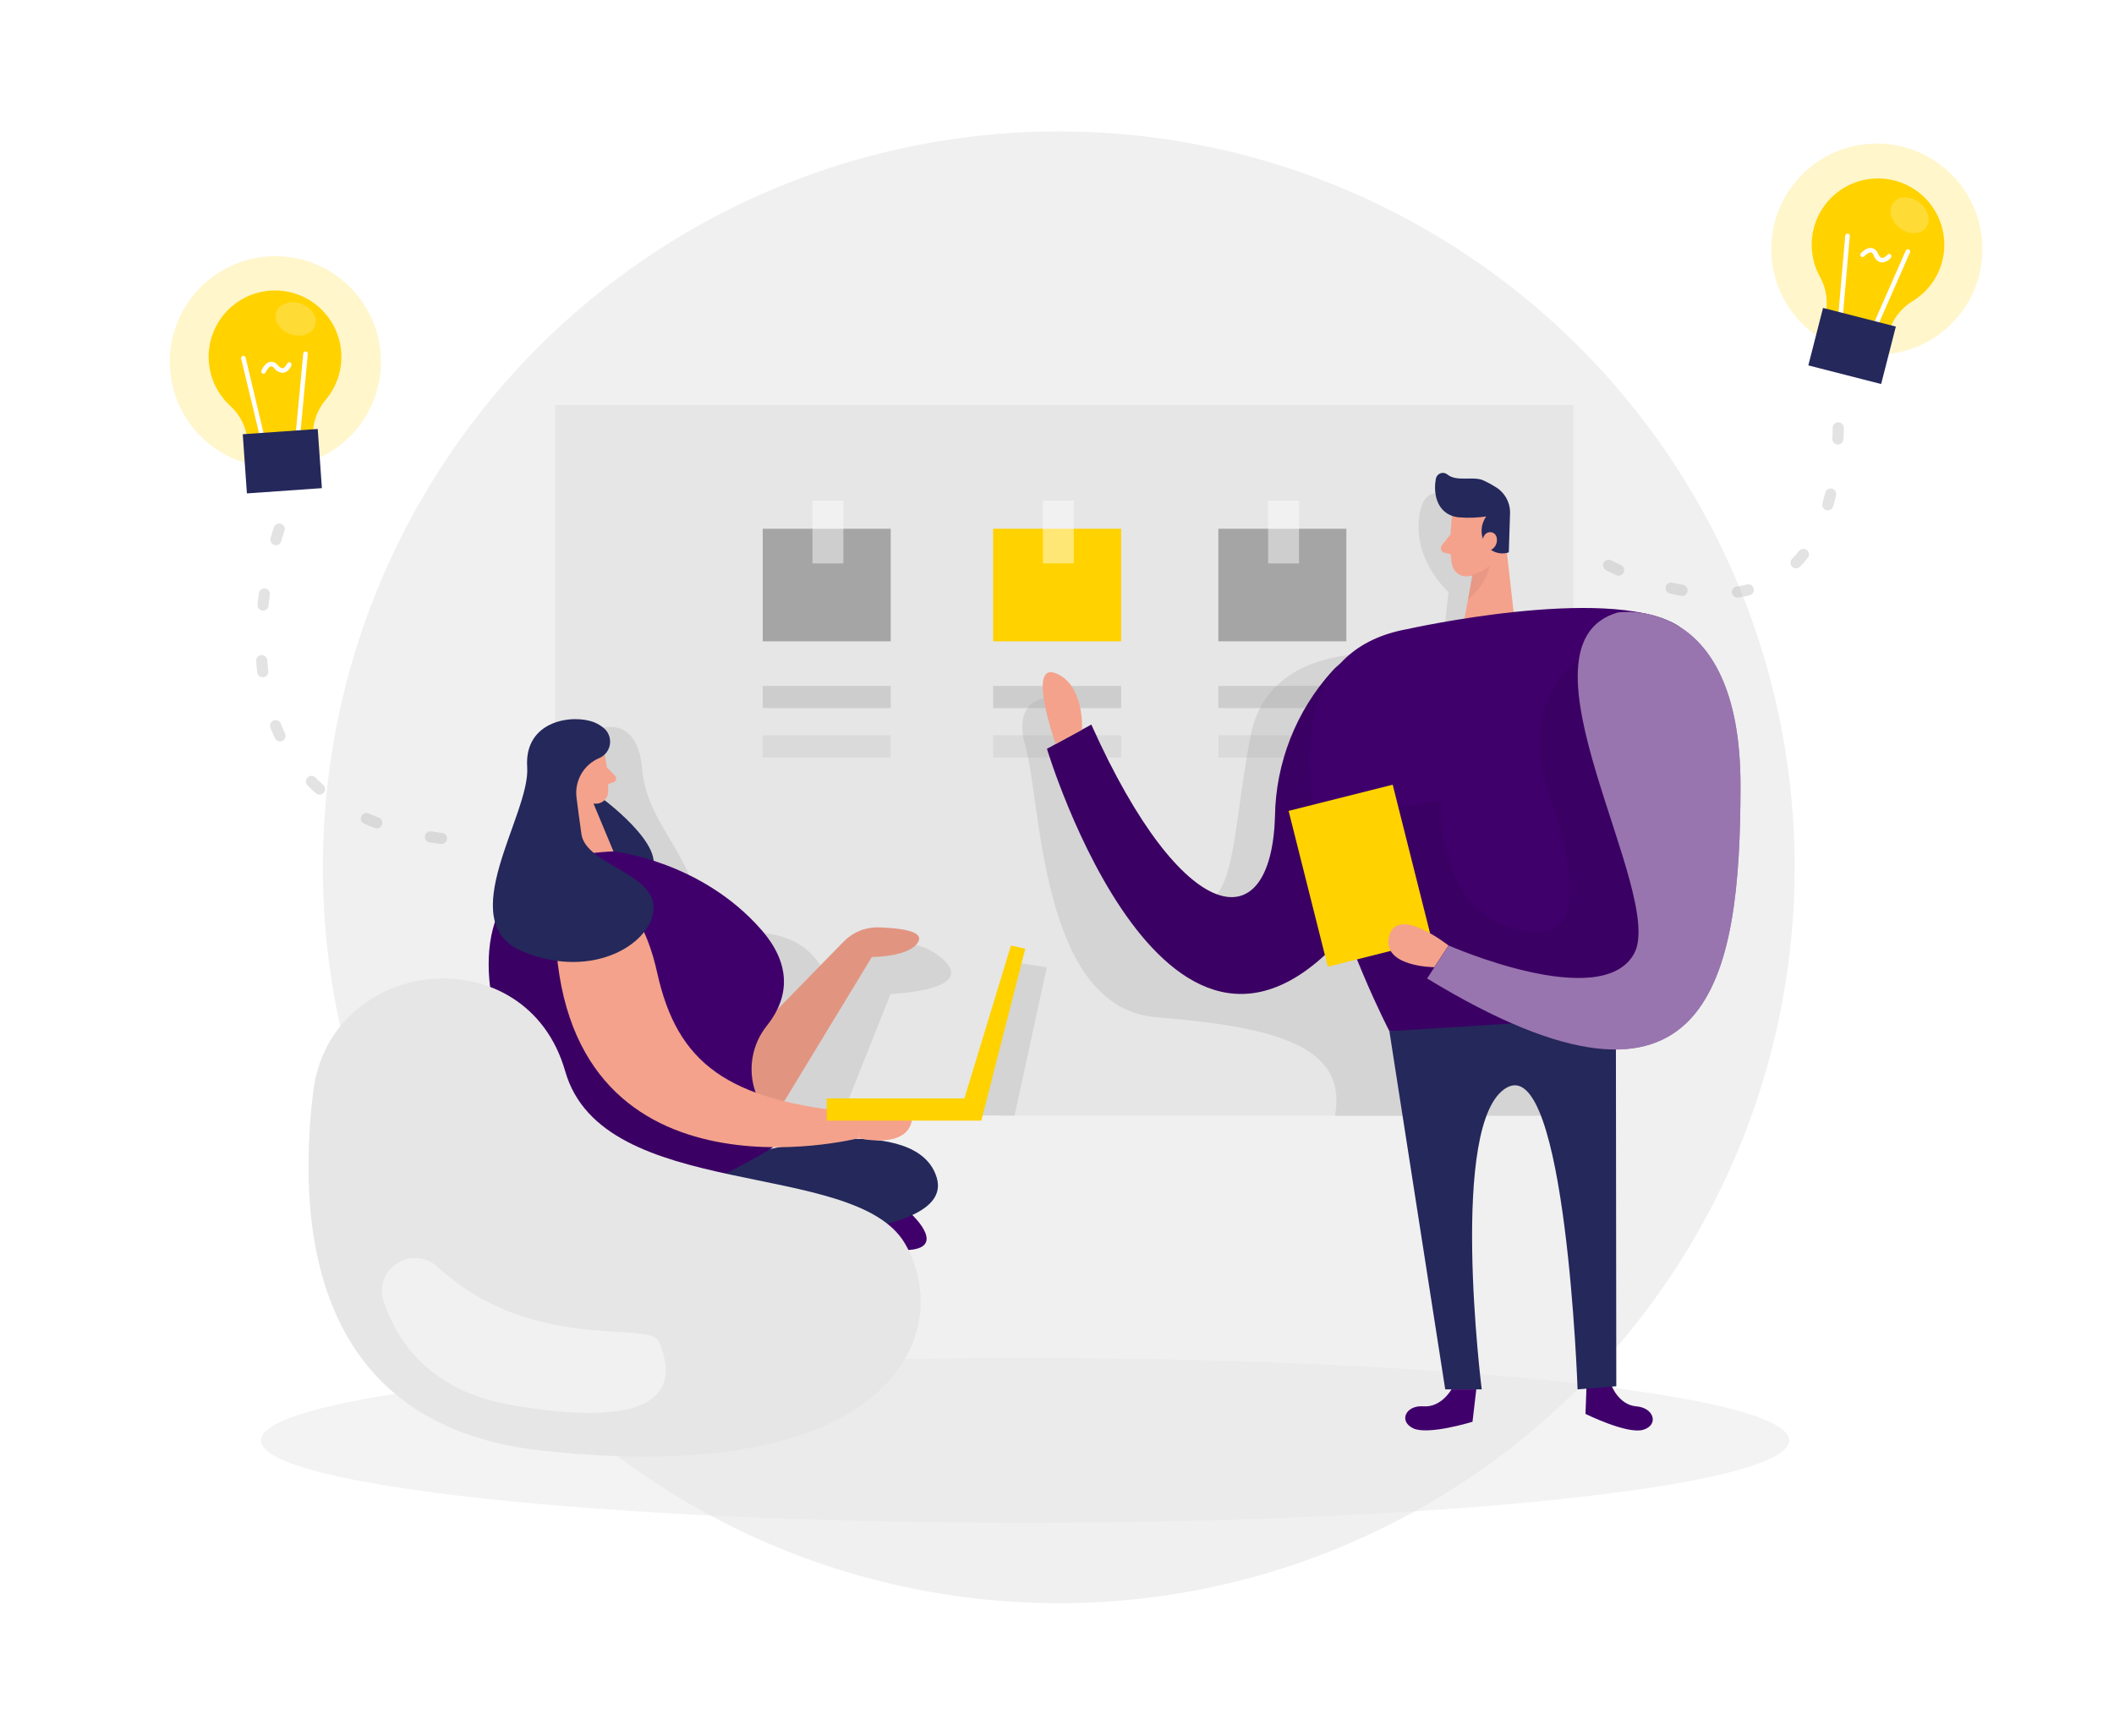 <svg width="380" height="312" viewBox="0 0 380 312" fill="none" xmlns="http://www.w3.org/2000/svg">
<g filter="url(#filter0_d)">
<circle cx="190.317" cy="151.902" r="132.279" fill="#E6E6E6" fill-opacity="0.6"/>
</g>
<path opacity="0.2" d="M49.499 83.998C59.978 83.998 68.472 75.503 68.472 65.024C68.472 54.544 59.978 46.05 49.499 46.05C39.02 46.05 30.525 54.544 30.525 65.024C30.525 75.503 39.02 83.998 49.499 83.998Z" fill="#FFD200"/>
<path d="M282.829 72.816H99.793V200.549H282.829V72.816Z" fill="#E6E6E6"/>
<path opacity="0.08" d="M257.994 88.694C257.994 88.694 254.927 88.41 255.002 95.047C255.078 101.684 260.38 106.456 260.38 106.456L259.026 118.49C259.026 118.49 228.842 111.568 224.818 132.209C220.794 152.849 222.735 167.856 209.433 160.897C196.13 153.938 190.071 125.325 190.071 125.325C190.071 125.325 181.502 124.312 184.342 134.207C187.183 144.101 186.946 181.121 207.776 182.844C228.606 184.567 242.334 187.72 239.967 200.577H284.741V154.364L267.699 105.13L265.834 92.254L257.994 88.694Z" fill="black"/>
<path opacity="0.08" d="M108.466 130.817C108.466 130.817 114.639 128.923 115.434 138.23C116.229 147.537 123.406 152.565 125.536 162.402C127.667 172.24 142.096 161.739 148.828 175.885C148.828 175.885 160.123 165.318 168.607 171.7C177.09 178.081 160.085 178.668 160.085 178.668L152.606 197.443L174.931 197.737L182.099 172.931L188.168 173.878L182.364 200.558L117.46 199.46L108.437 158.378L103.627 143.381L108.466 130.817Z" fill="black"/>
<path d="M137.372 203.891L156.715 172.031C156.715 172.031 163.939 172.031 165.141 169.106C165.889 167.278 161.402 166.805 157.927 166.701C156.758 166.67 155.596 166.882 154.514 167.324C153.432 167.766 152.453 168.427 151.64 169.267L127.828 193.666C127.828 193.666 123.16 208.256 137.372 203.891Z" fill="#F4A28C"/>
<path opacity="0.08" d="M137.372 203.891L156.715 172.031C156.715 172.031 163.939 172.031 165.141 169.106C165.889 167.278 161.402 166.805 157.927 166.701C156.758 166.67 155.596 166.882 154.514 167.324C153.432 167.766 152.453 168.427 151.64 169.267L127.828 193.666C127.828 193.666 123.16 208.256 137.372 203.891Z" fill="black"/>
<path d="M163.996 218.406C163.996 218.406 170.964 224.977 161.932 224.711C152.899 224.446 156.232 217.421 163.996 218.406Z" fill="#40006B"/>
<path d="M108.664 143.835C108.664 143.835 122.166 153.928 115.803 157.829C109.441 161.73 104.517 142.889 104.517 142.889L108.664 143.835Z" fill="#24285B"/>
<path opacity="0.45" d="M184.257 273.727C260.115 273.727 321.61 267.098 321.61 258.919C321.61 250.741 260.115 244.111 184.257 244.111C108.399 244.111 46.904 250.741 46.904 258.919C46.904 267.098 108.399 273.727 184.257 273.727Z" fill="#E6E6E6"/>
<path d="M108.598 135.22C109.158 137.604 109.397 140.053 109.308 142.5C109.278 142.79 109.19 143.071 109.05 143.326C108.911 143.582 108.722 143.807 108.495 143.989C108.268 144.171 108.007 144.307 107.727 144.388C107.448 144.468 107.155 144.493 106.865 144.46C105.927 144.417 105.022 144.103 104.258 143.557C103.493 143.011 102.903 142.257 102.558 141.383L100.664 137.766C100.366 137.006 100.313 136.171 100.511 135.379C100.71 134.586 101.15 133.875 101.772 133.345C104.006 131.215 108.115 132.578 108.598 135.22Z" fill="#F4A28C"/>
<path d="M101.062 140.01L102.416 154.364L110.274 153.048L106.137 143.135L101.062 140.01Z" fill="#F4A28C"/>
<path d="M104.518 139.594C104.518 139.594 104.243 137.927 103.003 138.24C101.762 138.552 102.151 140.976 103.893 140.948L104.518 139.594Z" fill="#F4A28C"/>
<path d="M109.1 137.956L110.558 139.452C110.641 139.536 110.702 139.641 110.734 139.755C110.766 139.869 110.768 139.99 110.74 140.105C110.713 140.221 110.657 140.327 110.577 140.415C110.497 140.503 110.396 140.569 110.284 140.607L108.665 141.165L109.1 137.956Z" fill="#F4A28C"/>
<path d="M138.006 206.656C138.006 206.656 164.886 199.839 168.389 211.721C171.892 223.604 130.801 222.43 130.801 222.43L121.446 215.026L138.006 206.656Z" fill="#24285B"/>
<path d="M110.274 153.048C110.274 153.048 125.925 154.648 136.832 167.108C143.317 174.512 140.865 180.676 137.779 184.463C136.5 186.085 135.644 187.998 135.287 190.033C134.93 192.067 135.083 194.158 135.734 196.118L138.972 206.22C138.972 206.22 121.692 217.364 110.785 216.2C99.878 215.035 65.405 154.743 110.274 153.048Z" fill="#40006B"/>
<path opacity="0.08" d="M89.009 165.716C87.848 169.492 87.525 173.476 88.062 177.39C89.103 183.128 94.538 221.246 130.412 210.954L138.981 206.22L129.892 198.532L112.508 180.306L104.934 165.688L89.009 165.716Z" fill="black"/>
<path d="M101.26 191.469C93.572 168.168 59.222 171.984 56.287 196.345C53.248 221.502 56.685 256.212 97.18 260.728C161.562 267.886 171.721 238.8 162.632 223.471C153.543 208.142 108.352 216.2 101.601 192.567C101.488 192.189 101.383 191.829 101.26 191.469Z" fill="#E6E6E6"/>
<path d="M154.338 204.601C154.338 204.601 163.314 206.779 163.967 201.06L154.158 200.539L154.338 204.601Z" fill="#F4A28C"/>
<path d="M99.793 166.379C99.772 165.154 100.081 163.945 100.689 162.881C101.296 161.817 102.179 160.936 103.245 160.331C104.311 159.726 105.521 159.42 106.746 159.445C107.971 159.469 109.167 159.824 110.208 160.471C113.285 162.506 116.324 166.701 118.152 174.928C121.721 191.024 130.63 197.945 154.338 200.028V204.601C154.338 204.601 100.749 218.235 99.793 166.379Z" fill="#F4A28C"/>
<path d="M107.708 136.271C108.221 136.056 108.668 135.711 109.007 135.271C109.346 134.831 109.564 134.31 109.641 133.759C109.717 133.209 109.649 132.649 109.443 132.133C109.237 131.617 108.9 131.163 108.466 130.817C107.983 130.433 107.451 130.115 106.884 129.87C103.097 128.308 94.178 129.406 94.765 137.918C95.352 146.43 81.15 165.773 93.98 171.056C106.809 176.339 117.489 169.361 117.489 163.131C117.489 156.901 105.322 155.405 104.517 149.952C104.196 147.727 103.883 145.369 103.627 143.324C103.451 141.865 103.754 140.388 104.49 139.116C105.226 137.843 106.355 136.845 107.708 136.271Z" fill="#24285B"/>
<path d="M176.399 197.443H148.61V201.439H176.399V197.443Z" fill="#FFD200"/>
<path d="M172.744 199.451L181.72 169.958L184.295 170.545L176.399 201.439L172.744 199.451Z" fill="#FFD200"/>
<path opacity="0.45" d="M78.641 227.732C74.115 223.594 67.014 228.129 68.974 233.943C71.749 242.151 78.121 250.218 92.124 252.604C123.586 257.954 120.528 246.317 118.492 241.243C116.835 237.114 95.996 243.562 78.641 227.732Z" fill="white"/>
<path opacity="0.39" d="M201.527 123.299H178.52V127.285H201.527V123.299Z" fill="#A5A5A5"/>
<path opacity="0.18" d="M201.527 132.171H178.52V136.157H201.527V132.171Z" fill="#A5A5A5"/>
<path opacity="0.39" d="M242.012 123.299H219.005V127.285H242.012V123.299Z" fill="#A5A5A5"/>
<path opacity="0.18" d="M242.012 132.171H219.005V136.157H242.012V132.171Z" fill="#A5A5A5"/>
<path d="M254.576 120.734C253.639 119.661 252.485 118.798 251.19 118.203C249.896 117.609 248.49 117.295 247.065 117.282C245.64 117.27 244.229 117.559 242.924 118.131C241.619 118.703 240.45 119.545 239.494 120.601C232.988 127.78 229.322 137.084 229.183 146.771C228.511 169.219 212.652 166.994 196.168 130.249L188.196 134.604C188.196 134.604 210.029 207.196 243.385 166.029C263.694 140.976 260.324 127.465 254.576 120.734Z" fill="#40006B"/>
<path opacity="0.08" d="M251.121 117.552C249.801 116.576 248.185 116.085 246.546 116.165C244.906 116.244 243.345 116.888 242.126 117.988C238.109 121.64 234.887 126.081 232.66 131.033C230.433 135.984 229.25 141.342 229.183 146.771C228.511 169.219 212.652 166.994 196.168 130.249L188.196 134.604C188.196 134.604 210.029 207.196 243.385 166.029C267.633 136.119 258.127 122.665 251.121 117.552Z" fill="black"/>
<path d="M261.014 92.718C261.014 92.718 260.323 97.953 261.014 101.494C261.084 101.838 261.221 102.163 261.418 102.453C261.615 102.743 261.868 102.99 262.161 103.182C262.454 103.373 262.783 103.504 263.127 103.567C263.472 103.63 263.825 103.624 264.167 103.549C265.277 103.377 266.314 102.89 267.153 102.144C267.993 101.398 268.6 100.427 268.901 99.345L270.691 94.801C270.951 93.85 270.909 92.843 270.569 91.918C270.23 90.993 269.611 90.197 268.797 89.641C266.061 87.368 261.27 89.499 261.014 92.718Z" fill="#F4A28C"/>
<path d="M270.445 95.624L272.404 112.837L262.842 113.244L265.256 100.557L270.445 95.624Z" fill="#F4A28C"/>
<path d="M262.274 92.992C263.903 93.133 265.543 93.079 267.159 92.831C266.656 93.529 266.368 94.358 266.329 95.218C266.29 96.077 266.503 96.929 266.941 97.669C267.354 98.393 268.007 98.95 268.786 99.246C269.565 99.541 270.422 99.556 271.212 99.288L271.429 92.5C271.494 91.529 271.294 90.56 270.85 89.694C270.407 88.829 269.736 88.1 268.911 87.586C268.201 87.132 267.461 86.727 266.695 86.374C264.802 85.503 261.857 86.686 260.162 85.285C259.991 85.147 259.787 85.056 259.57 85.02C259.353 84.984 259.131 85.005 258.924 85.08C258.718 85.156 258.534 85.283 258.391 85.45C258.248 85.617 258.151 85.817 258.108 86.033C257.71 88.078 257.937 91.345 260.683 92.594C261.187 92.816 261.725 92.951 262.274 92.992Z" fill="#24285B"/>
<path d="M266.421 97.489C266.421 97.489 266.553 95.454 268.078 95.681C269.602 95.908 269.422 98.834 267.339 99.023L266.421 97.489Z" fill="#F4A28C"/>
<path d="M260.749 96.041L259.187 98.01C259.099 98.122 259.041 98.254 259.017 98.394C258.993 98.535 259.005 98.679 259.051 98.813C259.097 98.948 259.176 99.069 259.281 99.165C259.386 99.261 259.513 99.33 259.651 99.364L261.658 99.828L260.749 96.041Z" fill="#F4A28C"/>
<path opacity="0.31" d="M264.603 103.312C265.806 103.064 266.911 102.472 267.784 101.608C267.784 101.608 267.5 104.761 263.893 107.734L264.603 103.312Z" fill="#CE8172"/>
<path d="M252.976 113.083C252.976 113.083 288.51 105.121 301.263 112.26C314.017 119.398 289.012 186.64 289.012 186.64L249.776 185.4C249.776 185.4 215.416 119.872 252.976 113.083Z" fill="#40006B"/>
<path d="M260.91 249.745C260.91 249.745 259.083 253.04 255.873 252.794C252.664 252.547 251.348 255.501 254.056 256.761C256.763 258.02 264.688 255.568 264.688 255.568L265.37 249.745H260.91Z" fill="#40006B"/>
<path d="M289.655 249.016C289.655 249.016 290.952 252.547 294.153 252.803C297.353 253.059 298.224 256.174 295.355 257.016C292.486 257.859 284.997 254.157 284.997 254.157L285.215 248.296L289.655 249.016Z" fill="#40006B"/>
<path d="M194.492 131.167C194.492 131.167 194.985 123.053 189.758 121.017C184.532 118.982 189.758 133.743 189.758 133.743L194.492 131.167Z" fill="#F4A28C"/>
<path opacity="0.08" d="M283.823 118.452C283.823 118.452 272.603 125.733 278.313 142.34C284.022 158.946 284.94 170.867 271.477 166.701C258.013 162.535 258.979 143.978 258.979 143.978L245.231 146.06L243.906 172.457L249.748 185.362L283.832 183.222L297.722 179.672L302.892 162.317L293.424 132.815L283.823 118.452Z" fill="black"/>
<path d="M249.748 185.362L259.784 249.745H266.345C266.345 249.745 260.267 201.325 270.88 195.484C281.494 189.642 283.577 249.745 283.577 249.745L290.536 249.186L290.46 182.806L249.748 185.362Z" fill="#24285B"/>
<path d="M290.754 110.11C290.754 110.11 312.861 106.38 312.861 141.166C312.861 175.951 307.54 206.912 256.527 175.885L260.409 169.958C260.409 169.958 287.866 182.058 293.727 171.435C299.587 160.812 270.795 116.009 290.754 110.11Z" fill="#40006B"/>
<path opacity="0.46" d="M290.754 110.11C290.754 110.11 312.861 106.38 312.861 141.166C312.861 175.951 307.54 206.912 256.527 175.885L260.409 169.958C260.409 169.958 287.866 182.058 293.727 171.435C299.587 160.812 270.795 116.009 290.754 110.11Z" fill="white"/>
<path d="M201.527 95.047H178.52V115.28H201.527V95.047Z" fill="#FFD200"/>
<path opacity="0.46" d="M193.025 89.981H187.467V101.277H193.025V89.981Z" fill="white"/>
<path d="M160.114 95.047H137.106V115.28H160.114V95.047Z" fill="#A5A5A5"/>
<path opacity="0.46" d="M151.602 89.981H146.044V101.277H151.602V89.981Z" fill="white"/>
<path d="M242.012 95.047H219.005V115.28H242.012V95.047Z" fill="#A5A5A5"/>
<path d="M250.344 141.054L231.632 145.762L238.679 173.776L257.392 169.069L250.344 141.054Z" fill="#FFD200"/>
<path opacity="0.46" d="M233.51 89.981H227.952V101.277H233.51V89.981Z" fill="white"/>
<path d="M260.38 169.958C260.38 169.958 251.168 162.667 249.719 168.244C248.271 173.821 257.824 173.859 257.824 173.859L260.38 169.958Z" fill="#F4A28C"/>
<path opacity="0.39" d="M160.114 123.299H137.106V127.285H160.114V123.299Z" fill="#A5A5A5"/>
<path opacity="0.18" d="M160.114 132.171H137.106V136.157H160.114V132.171Z" fill="#A5A5A5"/>
<path opacity="0.2" d="M337.374 63.745C347.853 63.745 356.348 55.25 356.348 44.771C356.348 34.292 347.853 25.797 337.374 25.797C326.895 25.797 318.4 34.292 318.4 44.771C318.4 55.25 326.895 63.745 337.374 63.745Z" fill="#FFD200"/>
<path d="M349.124 46.959C349.609 45.072 349.623 43.096 349.168 41.203C348.712 39.309 347.799 37.556 346.509 36.097C345.219 34.638 343.591 33.517 341.767 32.833C339.944 32.149 337.981 31.922 336.049 32.172C334.118 32.421 332.277 33.141 330.688 34.267C329.099 35.392 327.809 36.89 326.933 38.63C326.057 40.369 325.62 42.296 325.661 44.243C325.702 46.191 326.219 48.098 327.168 49.799C328.361 51.966 328.673 54.509 328.039 56.9L327.944 57.298L339.372 60.223L339.448 59.93C340.092 57.503 341.653 55.422 343.803 54.126C346.438 52.516 348.346 49.947 349.124 46.959Z" fill="#FFD200"/>
<path d="M330.671 58.046C330.575 58.023 330.49 57.967 330.433 57.886C330.375 57.806 330.349 57.708 330.358 57.61L331.684 42.376C331.689 42.321 331.704 42.268 331.73 42.219C331.755 42.17 331.79 42.127 331.832 42.092C331.874 42.057 331.923 42.03 331.976 42.014C332.028 41.998 332.084 41.992 332.138 41.997C332.192 42.001 332.245 42.015 332.293 42.04C332.342 42.064 332.384 42.099 332.419 42.14C332.453 42.182 332.479 42.23 332.494 42.282C332.51 42.334 332.514 42.389 332.508 42.442L331.182 57.676C331.178 57.731 331.164 57.784 331.14 57.833C331.115 57.881 331.081 57.925 331.04 57.96C330.998 57.995 330.95 58.022 330.898 58.038C330.846 58.054 330.791 58.06 330.737 58.055L330.671 58.046Z" fill="white"/>
<path d="M336.693 59.589H336.626C336.526 59.543 336.448 59.46 336.409 59.357C336.37 59.254 336.373 59.14 336.418 59.04L342.572 45.046C342.593 44.995 342.624 44.948 342.663 44.909C342.702 44.87 342.749 44.84 342.8 44.819C342.851 44.799 342.906 44.789 342.962 44.791C343.017 44.792 343.071 44.805 343.121 44.828C343.222 44.874 343.3 44.957 343.339 45.06C343.378 45.163 343.374 45.277 343.33 45.377L337.175 59.371C337.131 59.457 337.06 59.525 336.972 59.564C336.884 59.604 336.786 59.612 336.693 59.589Z" fill="white"/>
<path d="M340.786 58.703L327.698 55.352L325.054 65.68L338.142 69.03L340.786 58.703Z" fill="#24285B"/>
<path d="M338.018 47.157C337.726 47.052 337.462 46.88 337.249 46.655C337.035 46.43 336.877 46.158 336.787 45.86C336.664 45.567 336.503 45.406 336.333 45.377C335.935 45.311 335.329 45.832 335.102 46.087C335.027 46.163 334.926 46.208 334.82 46.212C334.714 46.216 334.61 46.179 334.53 46.108C334.45 46.038 334.4 45.94 334.39 45.834C334.38 45.728 334.411 45.622 334.477 45.538C334.581 45.425 335.509 44.402 336.465 44.592C336.713 44.643 336.943 44.757 337.133 44.923C337.324 45.089 337.469 45.301 337.554 45.538C337.706 45.879 337.942 46.305 338.283 46.353C338.624 46.4 339.116 45.983 339.23 45.832C339.262 45.782 339.304 45.74 339.354 45.708C339.403 45.676 339.459 45.654 339.517 45.645C339.576 45.637 339.635 45.64 339.692 45.656C339.749 45.672 339.802 45.7 339.847 45.738C339.893 45.776 339.93 45.823 339.955 45.876C339.981 45.929 339.995 45.987 339.997 46.046C339.998 46.105 339.987 46.164 339.965 46.218C339.942 46.273 339.908 46.322 339.864 46.362C339.66 46.622 339.398 46.831 339.099 46.973C338.8 47.114 338.472 47.184 338.141 47.176L338.018 47.157Z" fill="white"/>
<path opacity="0.21" d="M346.182 40.976C347.163 39.712 346.648 37.671 345.033 36.418C343.418 35.164 341.313 35.173 340.332 36.437C339.351 37.702 339.865 39.742 341.481 40.996C343.096 42.249 345.201 42.24 346.182 40.976Z" fill="white"/>
<path d="M61.334 63.319C61.199 61.373 60.589 59.49 59.557 57.834C58.525 56.179 57.103 54.801 55.416 53.823C53.728 52.845 51.826 52.295 49.877 52.222C47.928 52.15 45.99 52.556 44.234 53.406C42.479 54.256 40.958 55.524 39.806 57.098C38.654 58.672 37.905 60.505 37.626 62.435C37.346 64.366 37.545 66.335 38.203 68.172C38.862 70.008 39.961 71.654 41.403 72.967C43.235 74.641 44.348 76.958 44.509 79.434V79.841L56.278 78.998V78.705C56.117 76.198 56.943 73.728 58.578 71.822C60.567 69.454 61.556 66.404 61.334 63.319Z" fill="#FFD200"/>
<path d="M47.349 79.661C47.252 79.67 47.156 79.644 47.077 79.586C46.998 79.528 46.944 79.444 46.923 79.349L43.344 64.465C43.332 64.413 43.33 64.359 43.338 64.305C43.346 64.252 43.365 64.201 43.393 64.156C43.422 64.11 43.459 64.07 43.502 64.039C43.546 64.007 43.595 63.985 43.647 63.973C43.754 63.947 43.867 63.964 43.961 64.021C44.055 64.078 44.122 64.169 44.149 64.276L47.69 79.15C47.703 79.203 47.705 79.259 47.696 79.313C47.687 79.367 47.667 79.419 47.639 79.466C47.609 79.512 47.572 79.553 47.527 79.585C47.482 79.617 47.431 79.639 47.378 79.652L47.349 79.661Z" fill="white"/>
<path d="M53.523 79.226H53.447C53.338 79.214 53.238 79.159 53.169 79.074C53.1 78.989 53.067 78.88 53.078 78.771L54.507 63.547C54.512 63.492 54.528 63.439 54.553 63.391C54.579 63.343 54.614 63.3 54.656 63.266C54.699 63.231 54.748 63.206 54.8 63.19C54.852 63.175 54.907 63.171 54.962 63.177C55.071 63.189 55.171 63.244 55.24 63.329C55.309 63.414 55.342 63.523 55.331 63.632L53.901 78.856C53.892 78.953 53.85 79.043 53.78 79.111C53.711 79.178 53.619 79.219 53.523 79.226Z" fill="white"/>
<path d="M57.114 77.112L43.636 78.057L44.382 88.692L57.859 87.747L57.114 77.112Z" fill="#24285B"/>
<path d="M50.862 67.012C50.553 67.004 50.251 66.925 49.978 66.781C49.705 66.636 49.47 66.43 49.29 66.179C49.072 65.942 48.874 65.828 48.703 65.857C48.306 65.923 47.889 66.605 47.757 66.927C47.736 66.977 47.705 67.022 47.667 67.06C47.628 67.099 47.583 67.129 47.532 67.149C47.482 67.169 47.428 67.179 47.374 67.178C47.32 67.178 47.267 67.166 47.217 67.144C47.166 67.125 47.119 67.095 47.08 67.057C47.041 67.019 47.01 66.973 46.989 66.923C46.968 66.872 46.957 66.818 46.957 66.764C46.957 66.709 46.968 66.655 46.99 66.605C47.056 66.463 47.614 65.194 48.571 65.043C48.825 65.01 49.084 65.048 49.319 65.152C49.554 65.255 49.757 65.42 49.906 65.629C50.161 65.914 50.521 66.236 50.852 66.179C51.184 66.122 51.525 65.563 51.6 65.374C51.62 65.323 51.65 65.276 51.688 65.237C51.726 65.197 51.771 65.166 51.821 65.144C51.871 65.122 51.925 65.11 51.98 65.109C52.035 65.108 52.089 65.117 52.14 65.137C52.191 65.157 52.238 65.187 52.277 65.225C52.317 65.263 52.348 65.308 52.37 65.358C52.392 65.408 52.404 65.462 52.405 65.517C52.406 65.572 52.397 65.626 52.377 65.677C52.377 65.79 51.904 66.832 50.995 66.993L50.862 67.012Z" fill="white"/>
<path opacity="0.21" d="M56.636 58.559C57.169 57.05 56.037 55.276 54.109 54.596C52.181 53.916 50.187 54.587 49.654 56.096C49.122 57.605 50.254 59.38 52.182 60.06C54.11 60.74 56.104 60.068 56.636 58.559Z" fill="white"/>
<path opacity="0.32" d="M289.153 101.608C289.153 101.608 332.905 125.278 330.358 70.676" stroke="#A5A5A5" stroke-width="2" stroke-linecap="round" stroke-linejoin="round" stroke-dasharray="2 10"/>
<path opacity="0.32" d="M50.19 95.094C50.19 95.094 31.405 147.822 83.953 151.164" stroke="#A5A5A5" stroke-width="2" stroke-linecap="round" stroke-linejoin="round" stroke-dasharray="2 10"/>
<defs>
<filter id="filter0_d" x="35.038" y="0.623" width="310.558" height="310.558" filterUnits="userSpaceOnUse" color-interpolation-filters="sRGB">
<feFlood flood-opacity="0" result="BackgroundImageFix"/>
<feColorMatrix in="SourceAlpha" type="matrix" values="0 0 0 0 0 0 0 0 0 0 0 0 0 0 0 0 0 0 127 0"/>
<feOffset dy="4"/>
<feGaussianBlur stdDeviation="11.5"/>
<feColorMatrix type="matrix" values="0 0 0 0 0 0 0 0 0 0 0 0 0 0 0 0 0 0 0.25 0"/>
<feBlend mode="normal" in2="BackgroundImageFix" result="effect1_dropShadow"/>
<feBlend mode="normal" in="SourceGraphic" in2="effect1_dropShadow" result="shape"/>
</filter>
</defs>
</svg>
